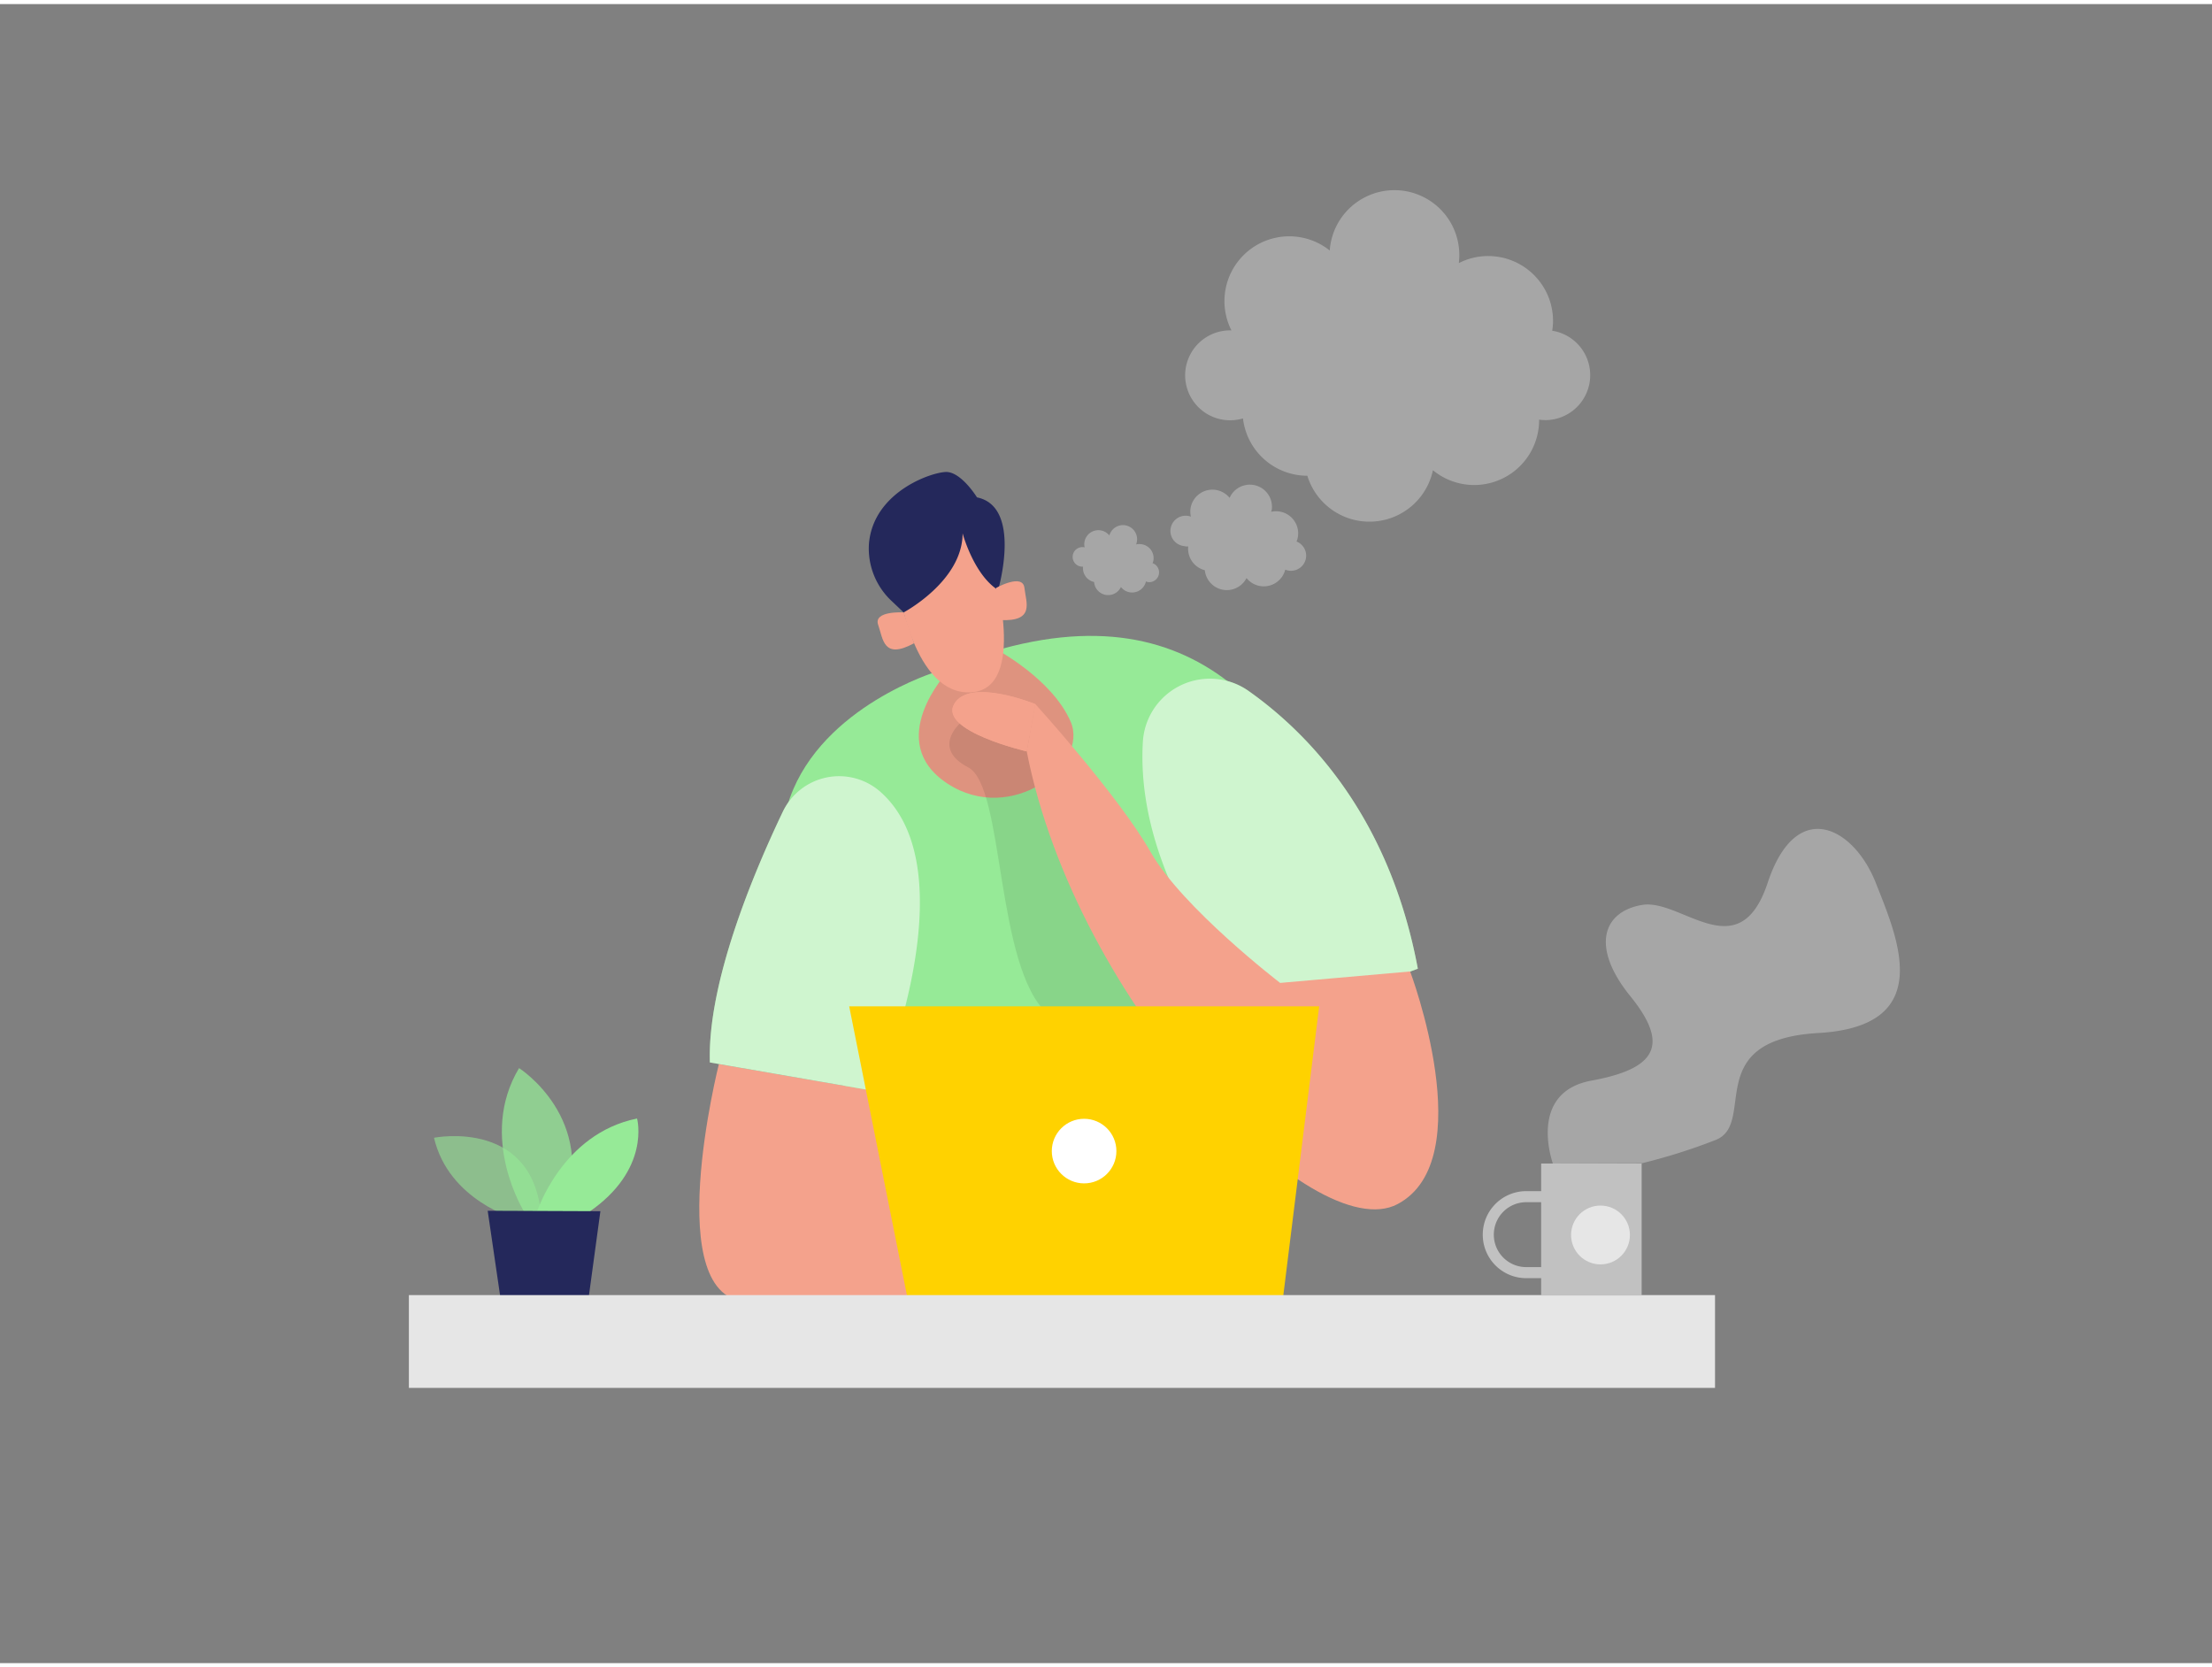<svg id="Layer_1" data-name="Layer 1" xmlns="http://www.w3.org/2000/svg" viewBox="0 0 400 300" width="406" height="306" class="illustration styles_illustrationTablet__1DWOa"><rect x="0" y="0" width="400" height="300" fill="#808080" stroke="none"/><path d="M169.38,120.71s-20.58,6.21-26.53,22.8-.58,47.5,23.3,66.28,61.89,3.9,61.89,3.9,26.11-35.27,15.12-60.69S214,101.93,169.38,120.71Z" fill="#96ea97"></path><path d="M130,191.66s-10.88,43,5.46,43,44.24-.62,44.24-.62l-21-37.41Z" fill="#f4a28c"></path><path d="M171.31,120.78s-11.61,12.52,0,20.16,25.66-3.4,22.3-11.17-13.48-13.09-13.48-13.09Z" fill="#f4a28c"></path><path d="M171.31,120.78s-11.61,12.52,0,20.16,25.66-3.4,22.3-11.17-13.48-13.09-13.48-13.09Z" opacity="0.09"></path><path d="M141.55,146.06c-5.36,11.22-13.65,31-13.18,45.32l30.33,5.26s16.92-39.88.41-54.28A11.28,11.28,0,0,0,141.55,146.06Z" fill="#96ea97"></path><path d="M141.55,146.06c-5.36,11.22-13.65,31-13.18,45.32l30.33,5.26s16.92-39.88.41-54.28A11.28,11.28,0,0,0,141.55,146.06Z" fill="#fff" opacity="0.54"></path><path d="M225.73,124.17c11.13,7.85,25.57,23,30.66,50.26l-27.72,10.31s-23.66-24.05-22-51.4A12.14,12.14,0,0,1,225.73,124.17Z" fill="#96ea97"></path><path d="M225.73,124.17c11.13,7.85,25.57,23,30.66,50.26l-27.72,10.31s-23.66-24.05-22-51.4A12.14,12.14,0,0,1,225.73,124.17Z" fill="#fff" opacity="0.54"></path><path d="M93.36,219.72S81.14,216.39,78.48,205c0,0,18.93-3.82,19.47,15.72Z" fill="#96ea97" opacity="0.58"></path><path d="M94.86,218.51s-8.54-13.5-1-26.11c0,0,14.4,9.14,8,26.14Z" fill="#96ea97" opacity="0.73"></path><path d="M97.06,218.52s4.51-14.25,18.14-17c0,0,2.56,9.25-8.83,17Z" fill="#96ea97"></path><polygon points="88.19 218.2 90.67 235.15 106.27 235.21 108.57 218.28 88.19 218.2" fill="#24285b"></polygon><path d="M162.47,105.51s2.74,19.55,13.13,18.94,4-22.29,4-22.29-1.4-11-7.57-11S157.87,92,162.47,105.51Z" fill="#f4a28c"></path><path d="M161.3,108l2.11,2s10.66-5.66,10.66-14.3c0,0,2,7.48,6.42,10.26,0,0,4.42-15.08-3.82-16.76,0,0-2.63-4.28-5.29-4.58-2.16-.25-13.46,3.27-14.25,13A13,13,0,0,0,161.3,108Z" fill="#24285b"></path><path d="M163.41,110s-5.52-.34-4.61,2.25.91,6.35,6.49,3.33Z" fill="#f4a28c"></path><path d="M173.57,130.1s-5.13,4.48,1.51,7.92,4.81,36.18,14.43,44.65,25.19,3.9,25.19,3.9L196.05,151.3l-3.69-17.63-9.47-1.84Z" opacity="0.09"></path><path d="M180.12,105.57s4.83-2.7,5.13,0,1.93,6.12-4.4,5.82Z" fill="#f4a28c"></path><path d="M187.2,126.58s-11.91-4.88-14.66,0,13.12,8.55,13.12,8.55Z" fill="#f4a28c"></path><path d="M187.2,126.58s-11.91-4.88-14.66,0,13.12,8.55,13.12,8.55Z" fill="#f4a28c"></path><path d="M255,174.93S267.84,209,252.72,217s-58.07-35.94-67.06-81.9l1.54-8.55s15.14,16.68,20.86,26.77S231.49,177,231.49,177Z" fill="#f4a28c"></path><polygon points="164.24 234.67 153.56 181.23 238.55 181.23 231.75 236.03 164.24 234.67" fill="#ffd200"></polygon><circle cx="196.04" cy="207.41" r="5.84" fill="#fff"></circle><rect x="73.94" y="233.45" width="236.19" height="16.78" fill="#e6e6e6"></rect><rect x="278.69" y="209.66" width="18.17" height="23.87" fill="#c1c1c1"></rect><path d="M282.38,215.65H276a6.87,6.87,0,0,0-6.87,6.87h0a6.86,6.86,0,0,0,6.87,6.87h6.41" fill="none" stroke="#c1c1c1" stroke-miterlimit="10" stroke-width="2"></path><circle cx="289.42" cy="222.58" r="5.32" fill="#e6e6e6"></circle><path d="M280.81,209.66s-4.69-12.86,7-15,14.18-6.41,7-15.27-5-15.27,2.11-16.49,17.54,11.64,22.73-4,15.58-10.06,19.55,0,11,25.94-10.39,27.16-11,16.43-18.62,19.36a105.56,105.56,0,0,1-13.27,4.19Z" fill="#e6e6e6" opacity="0.38"></path><path d="M280.69,59.06a11.4,11.4,0,0,0,.15-1.76A11.74,11.74,0,0,0,269.1,45.56a11.59,11.59,0,0,0-5.28,1.27c0-.42.07-.84.07-1.27a11.73,11.73,0,0,0-23.43-1A11.72,11.72,0,0,0,222.68,59h-.23a8.13,8.13,0,1,0,2.32,15.92,11.72,11.72,0,0,0,11.64,10.37,11.74,11.74,0,0,0,22.71-1,11.74,11.74,0,0,0,19.2-9.06s0-.06,0-.09a8.92,8.92,0,0,0,1.16.09,8.13,8.13,0,0,0,1.22-16.16Z" fill="#e6e6e6" opacity="0.38"></path><path d="M234.48,97.13a3.77,3.77,0,0,0,.18-.57,4,4,0,0,0-4.8-4.75,2.77,2.77,0,0,0,.12-.41,4,4,0,0,0-7.63-2.11,4,4,0,0,0-7,1.58,3.86,3.86,0,0,0,0,1.79l-.08,0A2.75,2.75,0,1,0,214.08,98a2.36,2.36,0,0,0,.79.07,4,4,0,0,0,3,4.3,4,4,0,0,0,7.54,1.42,4,4,0,0,0,7-1.52v0a2.29,2.29,0,0,0,.37.12,2.74,2.74,0,0,0,1.64-5.22Z" fill="#e6e6e6" opacity="0.38"></path><path d="M208.43,101.14c0-.12.08-.24.11-.37a2.54,2.54,0,0,0-1.91-3.06,2.48,2.48,0,0,0-1.18,0,2,2,0,0,0,.08-.26,2.55,2.55,0,0,0-4.92-1.36,2.55,2.55,0,0,0-4.47,1,2.48,2.48,0,0,0,0,1.15h0a1.77,1.77,0,1,0-.29,3.49,2.55,2.55,0,0,0,2,2.77,2.55,2.55,0,0,0,4.85.91,2.56,2.56,0,0,0,4.52-1v0l.24.08a1.77,1.77,0,0,0,1.06-3.36Z" fill="#e6e6e6" opacity="0.38"></path></svg>